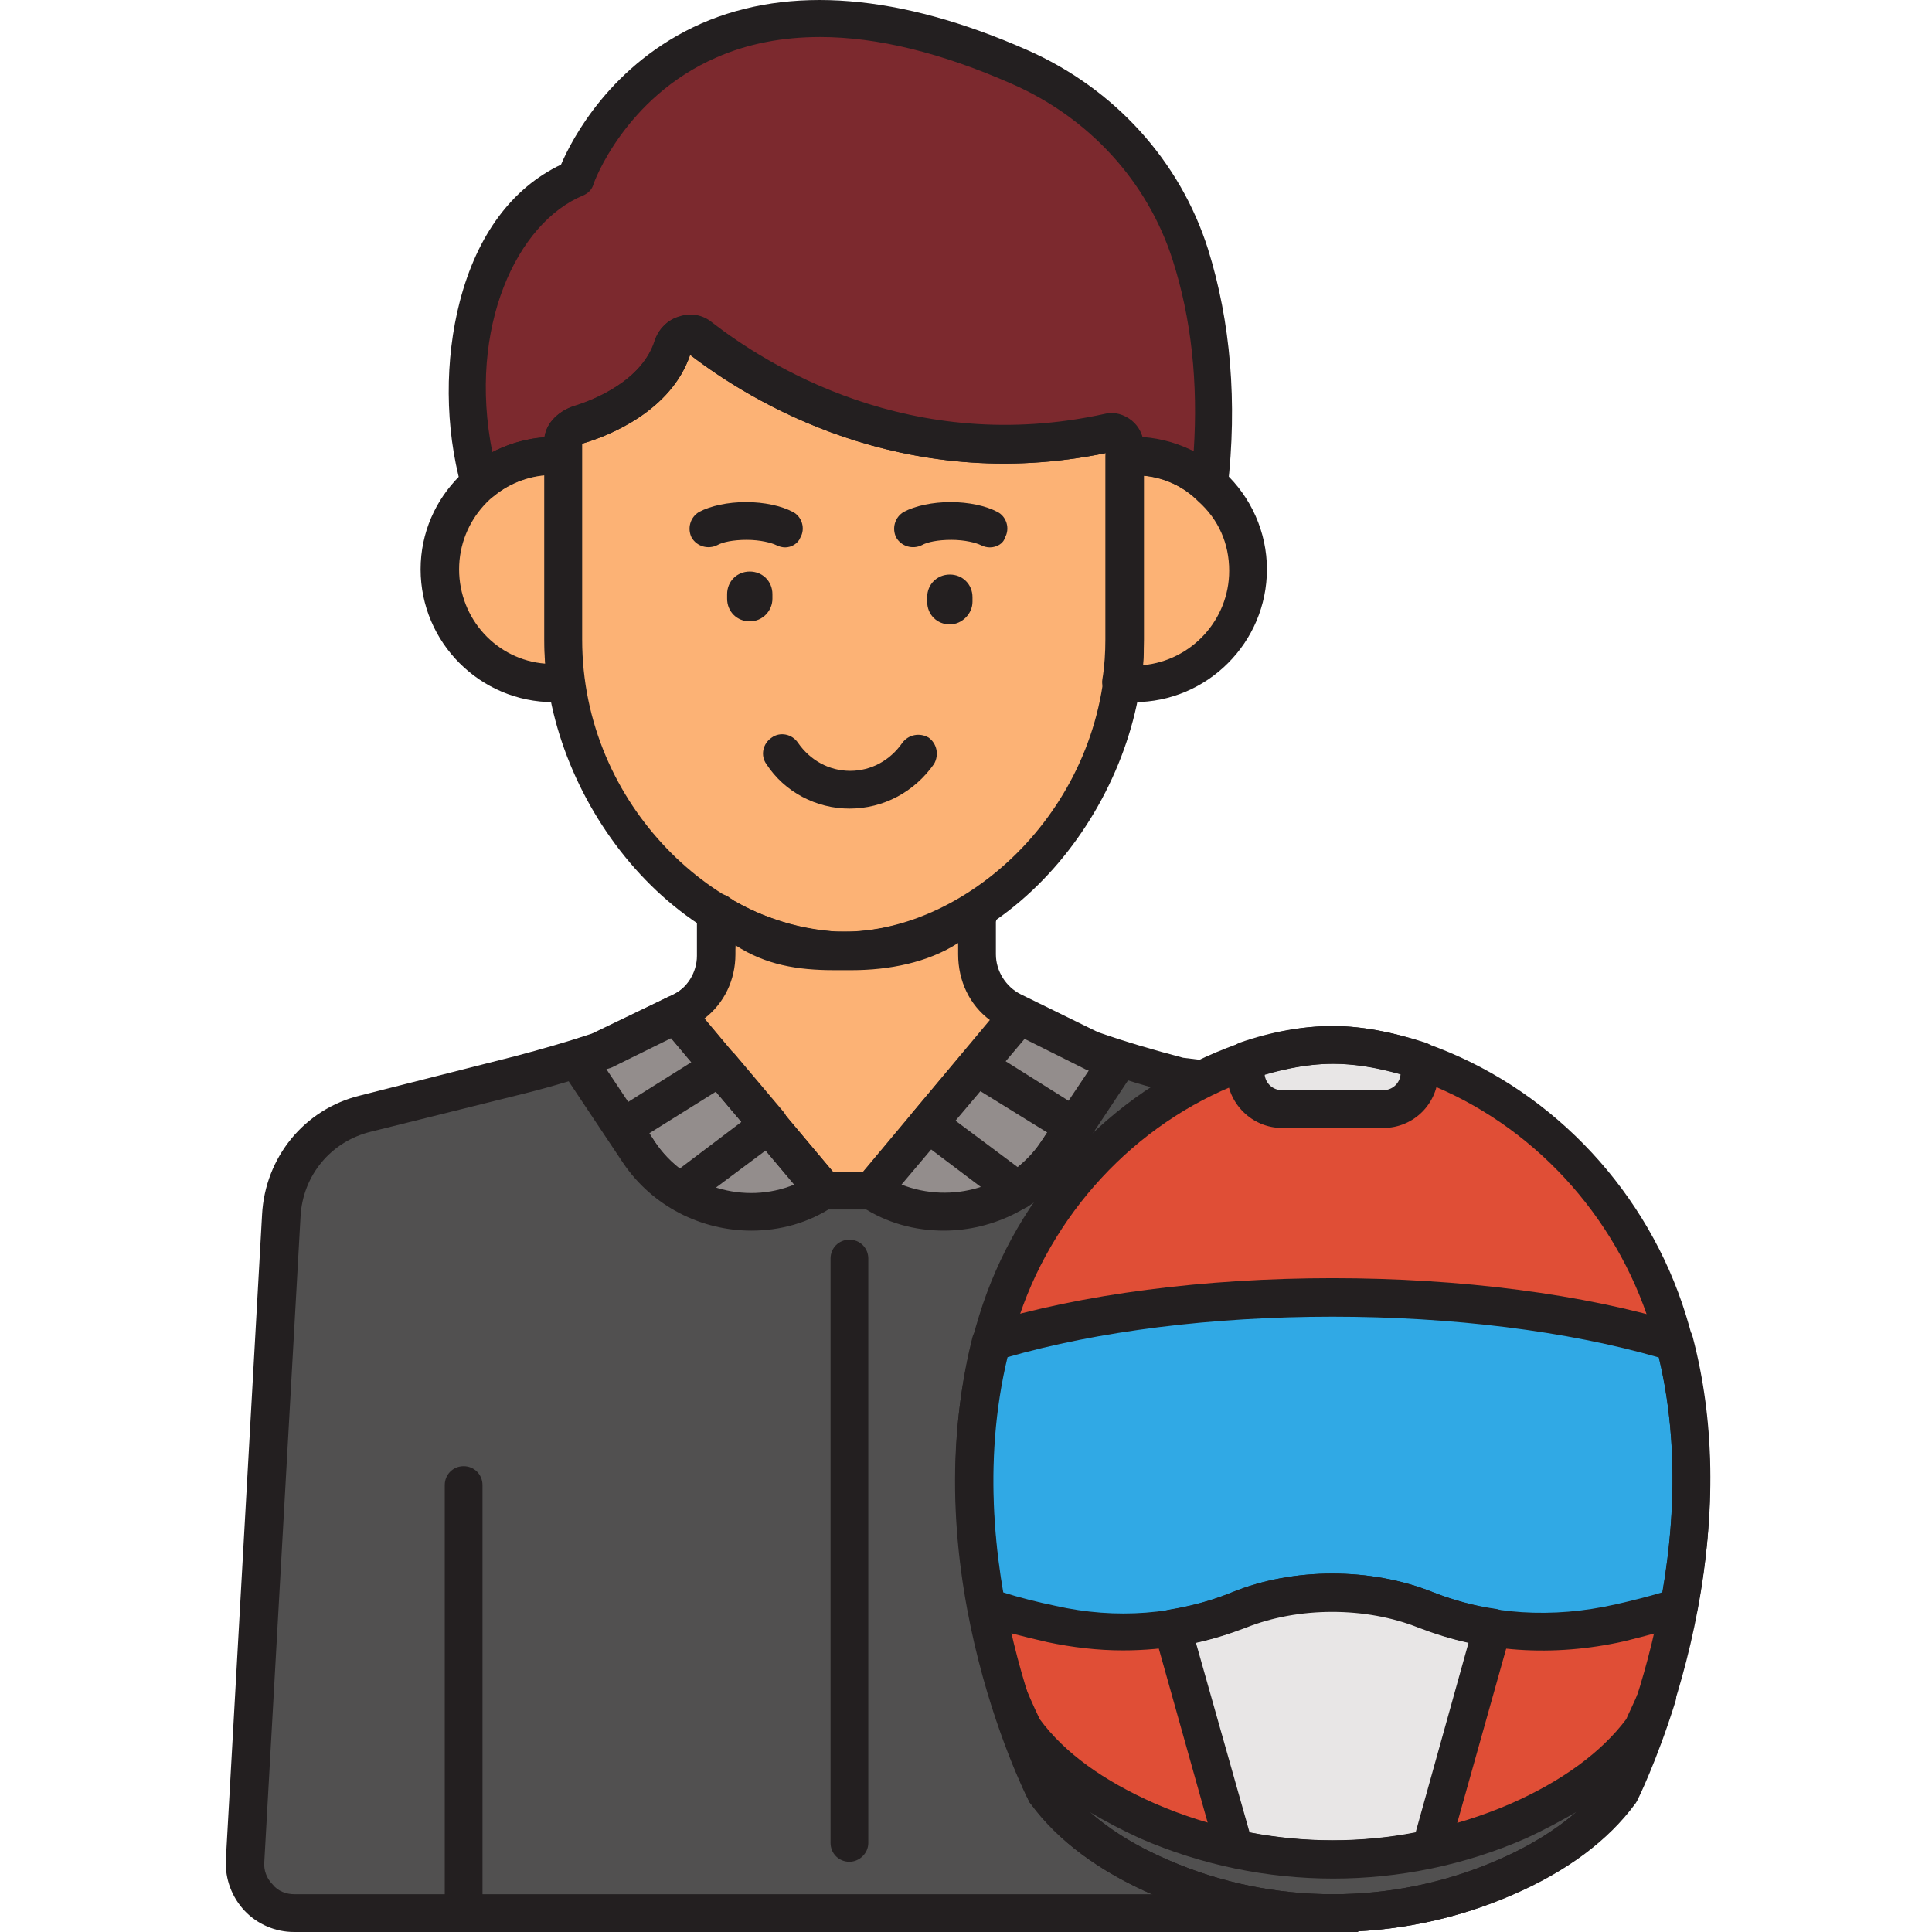 <svg height="511pt" viewBox="-59 0 511 511.806" width="511pt" xmlns="http://www.w3.org/2000/svg"><path d="m209.617 349.605c7.402-21.199 17-33.199 19.602-36.398 8.801-10.602 19.398-19.402 31.598-26l-9.398-2.402c-7-1.797-14.199-3.797-21-6.199l-21.602-10.801c-5.797-2.797-9.398-8.797-9.398-15.199v-11.801c-10.398 6.801-22.398 10.801-35.199 10.801-12.199 0-23.602-3.598-33.801-9.801v11c0 6.402-3.602 12.402-9.398 15.203l-2.602 1.398-18 8.801c-7.602 2.598-15.398 5-23.199 7l-39.801 10c-12.602 3.199-21.602 14-22.199 27l-9.602 170.801c-.398 7.398 5.602 13.797 13 13.797h280c-9.801.402-27.199-.199-45.398-9.398-33.602-17-44.602-50.398-48-61-12.602-38-1.199-70.602 4.398-86.801zm0 0" fill="#515050"/><path d="m238.617 120.805v48.602c0 3.801-.199 7.602-.801 11.398 1 .203 2.203.203 3.402.203 16.598 0 30.199-13.602 30.199-30.203-.199-17.598-15.398-31.398-32.801-30zm0 0" fill="#fcb275"/><path d="m89.816 169.406v-48.602c-.797 0-1.598-.199-2.398-.199-16.602 0-30.199 13.602-30.199 30.199 0 16.602 13.598 30.203 30.199 30.203 1.199 0 2.199 0 3.398-.203-.797-3.797-1-7.598-1-11.398zm0 0" fill="#fcb275"/><path d="m234.418 114.605c-53.801 11.801-93.801-13.801-108.398-25.199-2.602-2-6.203-.801-7.203 2.199-4.199 13-18.598 18.801-25 20.801-1.797.602-3.797 2.199-4 4.199v52.801c0 41 33.402 82.398 74.402 82.398s74.398-41.398 74.398-82.398v-51.199c0-2.199-2-4-4.199-3.602zm0 0" fill="#fcb275"/><path d="m256.02 67.207c-7-22.402-23.801-40.199-45.203-49.602-93.199-40.801-117.797 29.602-117.797 29.602-27.402 11.398-33.203 51.801-25.402 80.398h.602c5.199-4.199 11.801-6.801 19-6.801.801 0 1.598 0 2.398.203 0-1.402 0-2.602 0-4.203.199-2 2.199-3.598 4-4.199 6.402-2 21-7.801 25-20.801 1-3 4.602-4.199 7.199-2.199 14.602 11.402 54.602 37 108.402 25.199 2.199-.398 4.199 1.402 4.199 3.602v2.602c8.602-.801 16.398 2.199 22.398 7.398 3.203-25.398 0-45.602-4.797-61.199zm0 0" fill="#7c292e"/><path d="m236.816 280.805c-2.199-.598-4.199-1.199-6.398-2l-20-10-39 46.402c16.398 10.598 38.199 6 49-10.199zm0 0" fill="#938d8c"/><path d="m93.418 280.605 16.398 24.602c10.801 16.199 32.602 20.801 49 10.199l-39.199-46.602-1.398.602-18 8.801c-2.199.801-4.402 1.598-6.801 2.398zm0 0" fill="#938d8c"/><path d="m208.816 268.008c-5.797-2.801-9.398-8.801-9.398-15.203v-11.797c-10.398 6.797-22.398 10.797-35.199 10.797-12.199 0-23.602-3.598-33.801-9.797v11c0 6.398-3.602 12.398-9.398 15.199l-1.203.598 39.203 46.602h12.598l39-46.398zm0 0" fill="#fcb275"/><g fill="#231f20"><path d="m63.418 509.008c-2.801 0-5-2.203-5-5v-110.602c0-2.801 2.199-5 5-5s5 2.199 5 5v110.602c0 2.797-2.199 5-5 5zm0 0"/><path d="m165.617 493.207c-2.801 0-5-2.199-5-5v-154.801c0-2.801 2.199-5 5-5 2.801 0 5 2.199 5 5v154.801c0 2.801-2.398 5-5 5zm0 0"/><path d="m241.02 186.008c-1.203 0-2.402 0-4-.203-1.402-.199-2.602-.797-3.402-2-.801-1.199-1.199-2.398-1-3.797.602-3.602.801-7.203.801-10.602v-48.602c0-2.598 2-4.797 4.602-5 9.797-.797 19.398 2.602 26.797 9.203 7.203 6.598 11.402 16 11.402 25.797 0 19.402-15.801 35.203-35.199 35.203zm2.598-60v43.598c0 2.199 0 4.402-.199 6.602 12.801-1.199 22.801-12 22.801-25 0-7.199-2.801-13.602-8.199-18.402-4-4-9-6.398-14.402-6.797zm0 0"/><path d="m87.219 186.008c-19.402 0-35.199-15.801-35.199-35.203 0-19.398 16-35 35.199-35 1 0 2 0 2.801.203 2.598.199 4.598 2.398 4.598 5v48.598c0 3.402.199 7 .801 10.602.199 1.398-.199 2.598-1 3.801-.801 1-2 1.797-3.398 2-1.402 0-2.602 0-3.801 0zm-2.402-60.203c-12.598 1.203-22.598 12-22.598 25 0 13.203 10 24 22.801 25-.203-2.199-.203-4.398-.203-6.598zm0 0"/><path d="m165.617 214.207c-8.801 0-17.199-4.402-22-11.801-1.598-2.199-1-5.398 1.402-7 2.199-1.602 5.398-1 7 1.398 3.199 4.602 8.199 7.402 13.797 7.402 5.602 0 10.602-2.801 13.801-7.402 1.602-2.199 4.602-2.797 7-1.398 2.199 1.602 2.801 4.602 1.402 7-5.203 7.398-13.402 11.801-22.402 11.801zm0 0"/><path d="m202.816 145.008c-.797 0-1.598-.203-2.398-.602-1.199-.602-4.199-1.398-7.801-1.398-3.598 0-6.398.598-7.801 1.398-2.398 1.199-5.398.398-6.797-2-1.203-2.398-.402-5.398 2-6.801 3-1.598 7.598-2.598 12.398-2.598s9.398 1 12.398 2.598c2.402 1.199 3.402 4.402 2 6.801-.398 1.602-2.199 2.602-4 2.602zm0 0"/><path d="m148.617 145.008c-.801 0-1.598-.203-2.398-.602-1.199-.602-4.199-1.398-7.801-1.398-3.602 0-6.398.598-7.801 1.398-2.398 1.199-5.398.398-6.801-2-1.199-2.398-.398-5.398 2-6.801 3-1.598 7.602-2.598 12.402-2.598s9.398 1 12.398 2.598c2.402 1.199 3.402 4.402 2 6.801-.598 1.602-2.398 2.602-4 2.602zm0 0"/><path d="m139.219 164.605c-3.402 0-6-2.598-6-6v-1.199c0-3.398 2.598-6 6-6 3.398 0 6 2.602 6 6v1.199c0 3.199-2.602 6-6 6zm0 0"/><path d="m192.219 165.406c-3.402 0-6-2.602-6-6v-1.199c0-3.402 2.598-6 6-6 3.398 0 6 2.598 6 6v1.199c0 3.199-2.801 6-6 6zm0 0"/><path d="m164.219 256.805c-45.402 0-79.402-46.199-79.402-87.398v-52.801c0-.199 0-.199 0-.398.402-4.402 4.203-7.402 7.602-8.602 5.398-1.598 18.398-6.801 21.801-17.598 1-3 3.398-5.402 6.398-6.203 3-1 6.199-.398 8.602 1.602 14.199 11 52.598 35.602 104.199 24.199 2.398-.598 5 .199 7 1.801s3.199 4.199 3.199 6.801v51.199c0 41.398-34 87.398-79.398 87.398zm-69.402-139.199v51.801c0 44.398 36.602 77.398 69.402 77.398s69.398-33 69.398-77.398v-49.398c-54.199 11.199-94.598-14-110.199-26-5 14.797-21.398 21.398-28.199 23.398-.199 0-.199 0-.402.199zm139.602-3"/><path d="m261.02 133.406c-1.203 0-2.402-.398-3.402-1.199-5.199-4.602-11.801-6.801-18.598-6.199-1.402.199-2.801-.402-3.801-1.402s-1.602-2.199-1.602-3.598v-1c-54.199 11.199-94.598-14-110.199-26-5 14.797-21.398 21.398-28.199 23.398-.199 0-.402.199-.602.199v3.199c0 1.402-.598 2.801-1.598 3.602s-2.402 1.398-3.801 1.398c-.602 0-1.402 0-2 0-5.801 0-11.402 2-15.801 5.602-1 .801-2 1.199-3.199 1.199h-.602c-2.199 0-4.199-1.598-4.801-3.598-4.398-15.801-4.398-33.801-.398-49.203 4.602-17.598 13.801-30 26.801-36.199 2.801-6.598 13.199-26.801 37.199-37.398 23.398-10.199 52.602-7.801 86.199 7 23.199 10.199 40.602 29.398 48 52.801 6 19.199 7.801 40.598 5.199 63.199-.199 1.801-1.398 3.398-3.199 4-.398 0-1 .199-1.598.199zm-103.203-123.602c-10 0-19.199 1.801-27.398 5.402-24.398 10.598-32.602 33.398-32.602 33.598-.398 1.402-1.398 2.402-2.797 3-17.402 7.203-30.602 34.801-24 68 4.199-2.199 9-3.598 13.797-4 .602-4.199 4.203-7 7.402-8 5.398-1.598 18.398-6.797 21.801-17.598 1-3 3.398-5.402 6.398-6.199 3-1 6.199-.402 8.602 1.598 14.199 11 52.598 35.602 104.199 24.199h.199c2.398-.398 4.801.203 6.801 1.801 1.398 1.199 2.398 2.602 3 4.402 4.801.199 9.398 1.598 13.598 3.598 1.203-18.199-.598-35.199-5.598-50.801-6.602-20.598-22-37.598-42.602-46.598-18.598-8.199-35.598-12.402-50.801-12.402zm0 0"/><path d="m190.617 326.008c-7.598 0-15.199-2-21.801-6.402-1.199-.801-2-2-2.199-3.398-.199-1.402.199-2.801 1.199-4l39-46.402c1.402-1.797 4-2.199 6-1.199l19.801 9.801c1.402.398 2.801 1 4.199 1.398l1.602.402c1.602.398 2.602 1.598 3.199 3.199.602 1.398.402 3.199-.598 4.398l-16.203 24.402c-8 11.398-21 17.801-34.199 17.801zm-11.199-12.203c13.199 5.203 28.801.801 37-11.398l12.602-18.801c-.203 0-.402-.199-.602-.199l-16.398-8.199zm0 0"/><path d="m139.617 326.008c-13.199 0-26.199-6.402-34-18l-16.398-24.602c-.801-1.398-1-3-.602-4.398.402-1.402 1.602-2.602 3.199-3.203 2.203-.797 4.402-1.398 6.402-2.199l19.199-9.398c2-1 4.602-.402 6 1.199l39.199 46.602c1 1.199 1.402 2.598 1.199 4-.199 1.398-1 2.598-2.199 3.398-6.801 4.602-14.398 6.602-22 6.602zm-38.398-42.801 12.801 19.199c8.199 12.199 23.797 16.801 37 11.398l-32.602-38.797-15.801 7.797c-.199 0-.398.203-.598.203-.203 0-.602.199-.801.199zm0 0"/><path d="m120.816 320.605c-1 0-1.797-.199-2.598-.801-5-3.199-9.199-7.199-12.402-12l-4.199-6.398c-.801-1.199-1-2.602-.801-3.801.203-1.199 1-2.398 2.203-3.199l25.797-16.199c2.203-1.402 4.801-.801 6.402 1l13 15.398c.801 1 1.199 2.402 1.199 3.801-.199 1.398-.801 2.602-2 3.398l-23.602 17.602c-1 1-2 1.199-3 1.199zm-8.199-20.398 1.402 2.199c1.797 2.801 4 5.199 6.598 7.199l16.402-12.398-6.801-8zm0 0"/><path d="m210.02 320.406c-1 0-2.203-.398-3-1l-23.602-17.801c-1-.801-1.801-2-2-3.398-.199-1.402.199-2.801 1.199-3.801l13-15.398c1.602-2 4.402-2.402 6.402-1l25.797 16.199c1.203.801 2 1.801 2.203 3.199.199 1.398 0 2.801-.801 3.801l-4.602 6.801c-3.199 4.797-7.199 8.598-12 11.797-.801.402-1.598.602-2.598.602zm-16.402-23.602 16.602 12.402c2.398-2 4.598-4.199 6.199-6.801l1.602-2.398-17.801-11zm0 0"/><path d="m171.418 320.406h-12.602c-1.398 0-2.797-.602-3.797-1.801l-39.203-46.598c-1-1.203-1.398-2.801-1-4.203.402-1.598 1.402-2.797 2.602-3.398l1.199-.602c4-2 6.602-6.199 6.602-10.598v-11c0-1.801 1-3.402 2.598-4.402 1.602-.797 3.602-.797 5 0 10 6 20.402 9.203 31.203 9.203 11.199 0 22.398-3.402 32.398-10 1.602-1 3.398-1 5-.203 1.602.801 2.602 2.602 2.602 4.402v11.801c0 4.598 2.598 8.598 6.598 10.598l1.602.801c1.398.602 2.398 2 2.598 3.398.203 1.402 0 3-1 4.203l-39 46.398c-.398 1.398-1.797 2-3.398 2zm-10.199-10h8l33.598-40.199c-5.398-4-8.398-10.402-8.398-17.402v-3.199c-9.602 4.801-20 7.199-30.199 7.199-9.801 0-19.602-2.199-28.801-6.598v2.598c0 6.801-3 13-8.199 17zm0 0"/><path d="m300.617 501.805s-6.199 0-6.801 0c-45.797 0-85.797-49.797-85.797-106.598 0-48.199 24.598-89 58.199-102.199.598-.203 1.801-.602 1.801-.602 2-1.199 3.199-3.602 2.598-6.199-.398-2.199-2.199-3.801-4.199-4.402l-1-.199-11.398-1.398c-7.602-2-15.203-4.199-22.602-6.801l-20.398-10c-4-2-6.602-6.199-6.602-10.602v-8.598c0-.199 1.199-3.602-1-5.801-.199-.199-1.398-1.602-3.398-1.801 0 0-1 0-4.801 1.199-3.199 2-7.602 4.203-12.801 6-6.199 2-11.602 2.801-15.801 3h-4.598c-4.602-.398-10.402-1.199-17-3.598-4-1.402-7.203-3-10-4.602-.402-.398-1-.598-1.402-1-2.199-1.398-5-1.199-6.801.602-1.398 1.398-2 3.598-1.199 5.598v9c0 4.602-2.598 8.602-6.598 10.602l-21.602 10.398c-6.602 2.203-13.602 4.203-20.398 6l-41 10.402c-14.801 3.598-25.203 16.398-26 31.598l-9.602 171c-.199 5 1.602 9.801 5 13.402 3.398 3.598 8.199 5.598 13 5.598h282c0-3.398.199-6.598.199-10zm-51 0h-231c-2.199 0-4.398-.797-5.801-2.598-1.598-1.602-2.398-3.801-2.199-6l9.602-171c.598-10.801 8-19.801 18.598-22.402l41-10.199c7.203-1.801 14.402-4 21.402-6.398.199 0 .398-.199.598-.199l21.801-10.801c7-3.602 11.199-14 11.801-21.801 8 5.199 16.398 6.602 26.199 6.602h4.602c9.801 0 20.199-2 28.199-7.203.602 7.801 5.801 19 12.801 22.402l20.801 10.199c.199 0 .398.199.598.199 6.801 2.402 13.602 4.602 20.602 6.402-7 5-16 12.398-24.602 22.797-10.398 12.801-16.398 25.203-19.801 34-7.199 20.402-8.398 37.801-8.398 49 .199 12.602 1 51.402 29.398 83.602 10.402 11.801 21.203 19.199 28.602 23.398-1.398 0-3.199 0-4.801 0zm0 0"/></g><path d="m298.617 506.805h12.602c2.199 0 4.398-.598 6.199-1.598-6.398 1-12.602 1.598-18.801 1.598zm0 0" fill="#515050"/><path d="m382.617 349.605c-9.598-30.801-32.598-56-62.598-67.598-8.203-3.203-17.203-5.402-26.203-5.402s-18 2.199-26.199 5.402c-30.199 11.598-53.199 36.797-62.598 67.598-19.203 62 13 125 13 125 7.598 10.402 19 17.602 30.598 22.602 29 12.598 62 12.598 91 0 11.602-5 23-12.402 30.602-22.602-.602.199 31.598-62.801 12.398-125zm0 0" fill="#e04e36"/><path d="m375.617 457.805c-8.199 11.203-20.398 19-33 24.402-31.199 13.598-67 13.598-98.199 0-12.602-5.402-24.801-13.199-33-24.402 0 0-1.602-3.199-4-8.797 4.801 15.797 10 25.598 10 25.598 7.602 10.402 19 17.602 30.602 22.602 29 12.598 62 12.598 91 0 11.598-5 23-12.402 30.598-22.602 0 0 5-10 10-25.598-2.398 5.598-4 8.797-4 8.797zm0 0" fill="#515050"/><path d="m316.617 284.207v-3.199c-7.398-2.602-15.199-4.203-23-4.203-7.801 0-15.598 1.602-23 4.203v3.199c0 5.199 4.402 9.598 9.602 9.598h26.801c5.398 0 9.598-4.398 9.598-9.598zm0 0" fill="#e8e6e6"/><path d="m384.219 355.605c-24.199-7.398-55.801-11.801-90.602-11.801-34.801 0-66.398 4.402-90.598 11.801-6.402 25-5 49.602-1.203 70.199 5.402 1.602 11.203 3.203 17.203 4.602 16.598 3.602 34 2.398 49.797-3.801 7.402-3 15.801-4.598 24.801-4.598s17.402 1.598 24.801 4.598c16.199 6.602 34.199 7.402 51.398 3.402 5.602-1.203 10.801-2.602 15.801-4.203 3.602-20.598 5.199-45.398-1.398-70.199zm0 0" fill="#30a9e5"/><path d="m319.617 489.605 16.402-58.398c-6-1-12-2.602-17.602-4.801-7.398-3-15.801-4.602-24.801-4.602s-17.398 1.602-24.801 4.602c-5.598 2.199-11.598 3.801-17.598 4.801l16.398 58.398c17.199 3.801 35 3.801 52 0zm0 0" fill="#e8e6e6"/><path d="m293.617 511.805c-16.199 0-32.398-3.199-47.398-9.797-14.402-6.203-25.402-14.402-32.602-24.203-.199-.199-.199-.398-.398-.598-1.402-2.602-32.801-65.602-13.199-128.801 10-32.398 34.598-58.801 65.598-70.801 9.801-3.801 19.402-5.801 28-5.801 8.602 0 18.199 2 28 5.801 31 12 55.602 38.402 65.602 70.801 19.598 63.199-12 126.199-13.199 128.801-.203.199-.203.398-.402.598-7.199 9.801-18.199 18-32.598 24.203-15 6.598-31.203 9.797-47.402 9.797zm-71.598-39.598c6.199 8.199 15.598 15.199 28.199 20.598 27.598 12 59.398 12 87 0 12.598-5.398 22.199-12.398 28.199-20.598 2.398-5 30-64 12.398-121-9.199-29.402-31.398-53.402-59.598-64.402-8.801-3.398-17-5-24.402-5-7.398 0-15.797 1.801-24.398 5-28.199 10.801-50.602 35-59.602 64.402-18 57 9.602 115.801 12.203 121zm0 0" fill="#231f20"/><path d="m293.617 511.805c-16.199 0-32.398-3.199-47.398-9.797-14.402-6.203-25.402-14.402-32.602-24.203-.199-.199-.398-.398-.398-.598-.199-.402-5.199-10.402-10.199-26.402-.801-2.598.598-5.199 3-6.199 2.598-1 5.199.402 6.398 2.801 1.801 4.199 3.199 7.199 3.602 8 6.598 9 17 16.398 30.598 22.398 30 13 64.199 13 94.199 0 13.602-6 24-13.598 30.602-22.398.398-1 1.801-3.801 3.602-8 1-2.398 3.797-3.801 6.398-2.801 2.602 1 3.801 3.602 3 6.199-5 16-10 26-10.199 26.402-.199.199-.199.398-.402.598-7.199 9.801-18.199 18-32.598 24.203-15.199 6.598-31.402 9.797-47.602 9.797zm-64.398-31.797c5.598 5 12.598 9.199 21 12.797 27.598 12 59.398 12 87 0 8.398-3.598 15.398-8 21-12.797-4.199 2.398-8.602 4.797-13.402 7-32.398 14.199-69.598 14.199-102.199 0-4.801-2.203-9.398-4.602-13.398-7zm0 0" fill="#231f20"/><path d="m307.02 298.805h-26.801c-8 0-14.602-6.598-14.602-14.598v-3.199c0-2.203 1.402-4 3.402-4.801 8.598-3 17-4.402 24.598-4.402 7.602 0 16 1.602 24.602 4.402 2 .598 3.398 2.598 3.398 4.801v3.199c0 8-6.398 14.598-14.598 14.598zm-31.402-14.199c.199 2.402 2.199 4.199 4.602 4.199h26.801c2.398 0 4.398-1.797 4.598-4.199-6.398-1.801-12.398-2.801-18-2.801-5.598 0-11.598 1-18 2.801zm0 0" fill="#231f20"/><path d="m238.02 437.207c-6.602 0-13.402-.801-20-2.199-6.203-1.402-12.203-3-17.602-4.602-1.801-.602-3-2-3.398-3.801-4.801-25.801-4.402-50.199 1.199-72.398.398-1.602 1.801-3 3.398-3.602 25.402-7.801 58.199-12 92-12 33.801 0 66.602 4.199 92 12 1.602.602 3 1.801 3.402 3.602 5.797 22 6.199 46.398 1.199 72.398-.402 1.801-1.602 3.199-3.402 3.801-5 1.602-10.398 3-16 4.398-18.797 4.203-37.598 3-54.398-3.797-14-5.602-31.801-5.602-45.801 0-10.199 4.199-21.199 6.199-32.598 6.199zm-31.801-15.402c4.398 1.402 9.199 2.602 14 3.602 16 3.602 32.199 2.398 46.801-3.602 16.199-6.598 36.797-6.598 53.199 0 15 6 31.598 7 48.398 3.203 4.402-1 8.402-2 12.402-3.203 3.797-22.199 3.598-43.199-1-62.199-24.203-7-54.801-10.801-86.402-10.801-31.801 0-62.199 3.801-86.398 10.801-4.402 19-4.801 39.801-1 62.199zm0 0" fill="#231f20"/><path d="m293.617 497.406c-9.199 0-18.199-1-27-2.801-1.801-.398-3.199-1.801-3.801-3.598l-16.398-58.402c-.398-1.398-.199-2.801.602-4 .797-1.199 2-2 3.398-2.199 5.801-1 11.199-2.398 16.602-4.602 16.199-6.598 36.797-6.598 53.199 0 5.199 2 10.801 3.602 16.598 4.402 1.402.199 2.602 1 3.402 2.199s1 2.602.598 4l-16.398 58.398c-.602 1.801-2 3.203-3.801 3.602-8.801 2-17.801 3-27 3zm-22-12c14.402 2.801 29.602 2.801 44 0l14-50.199c-4.598-1-9-2.402-13.199-4-14-5.602-31.801-5.602-45.801 0-4.199 1.598-8.598 3-13.199 4zm0 0" fill="#231f20"/></svg>